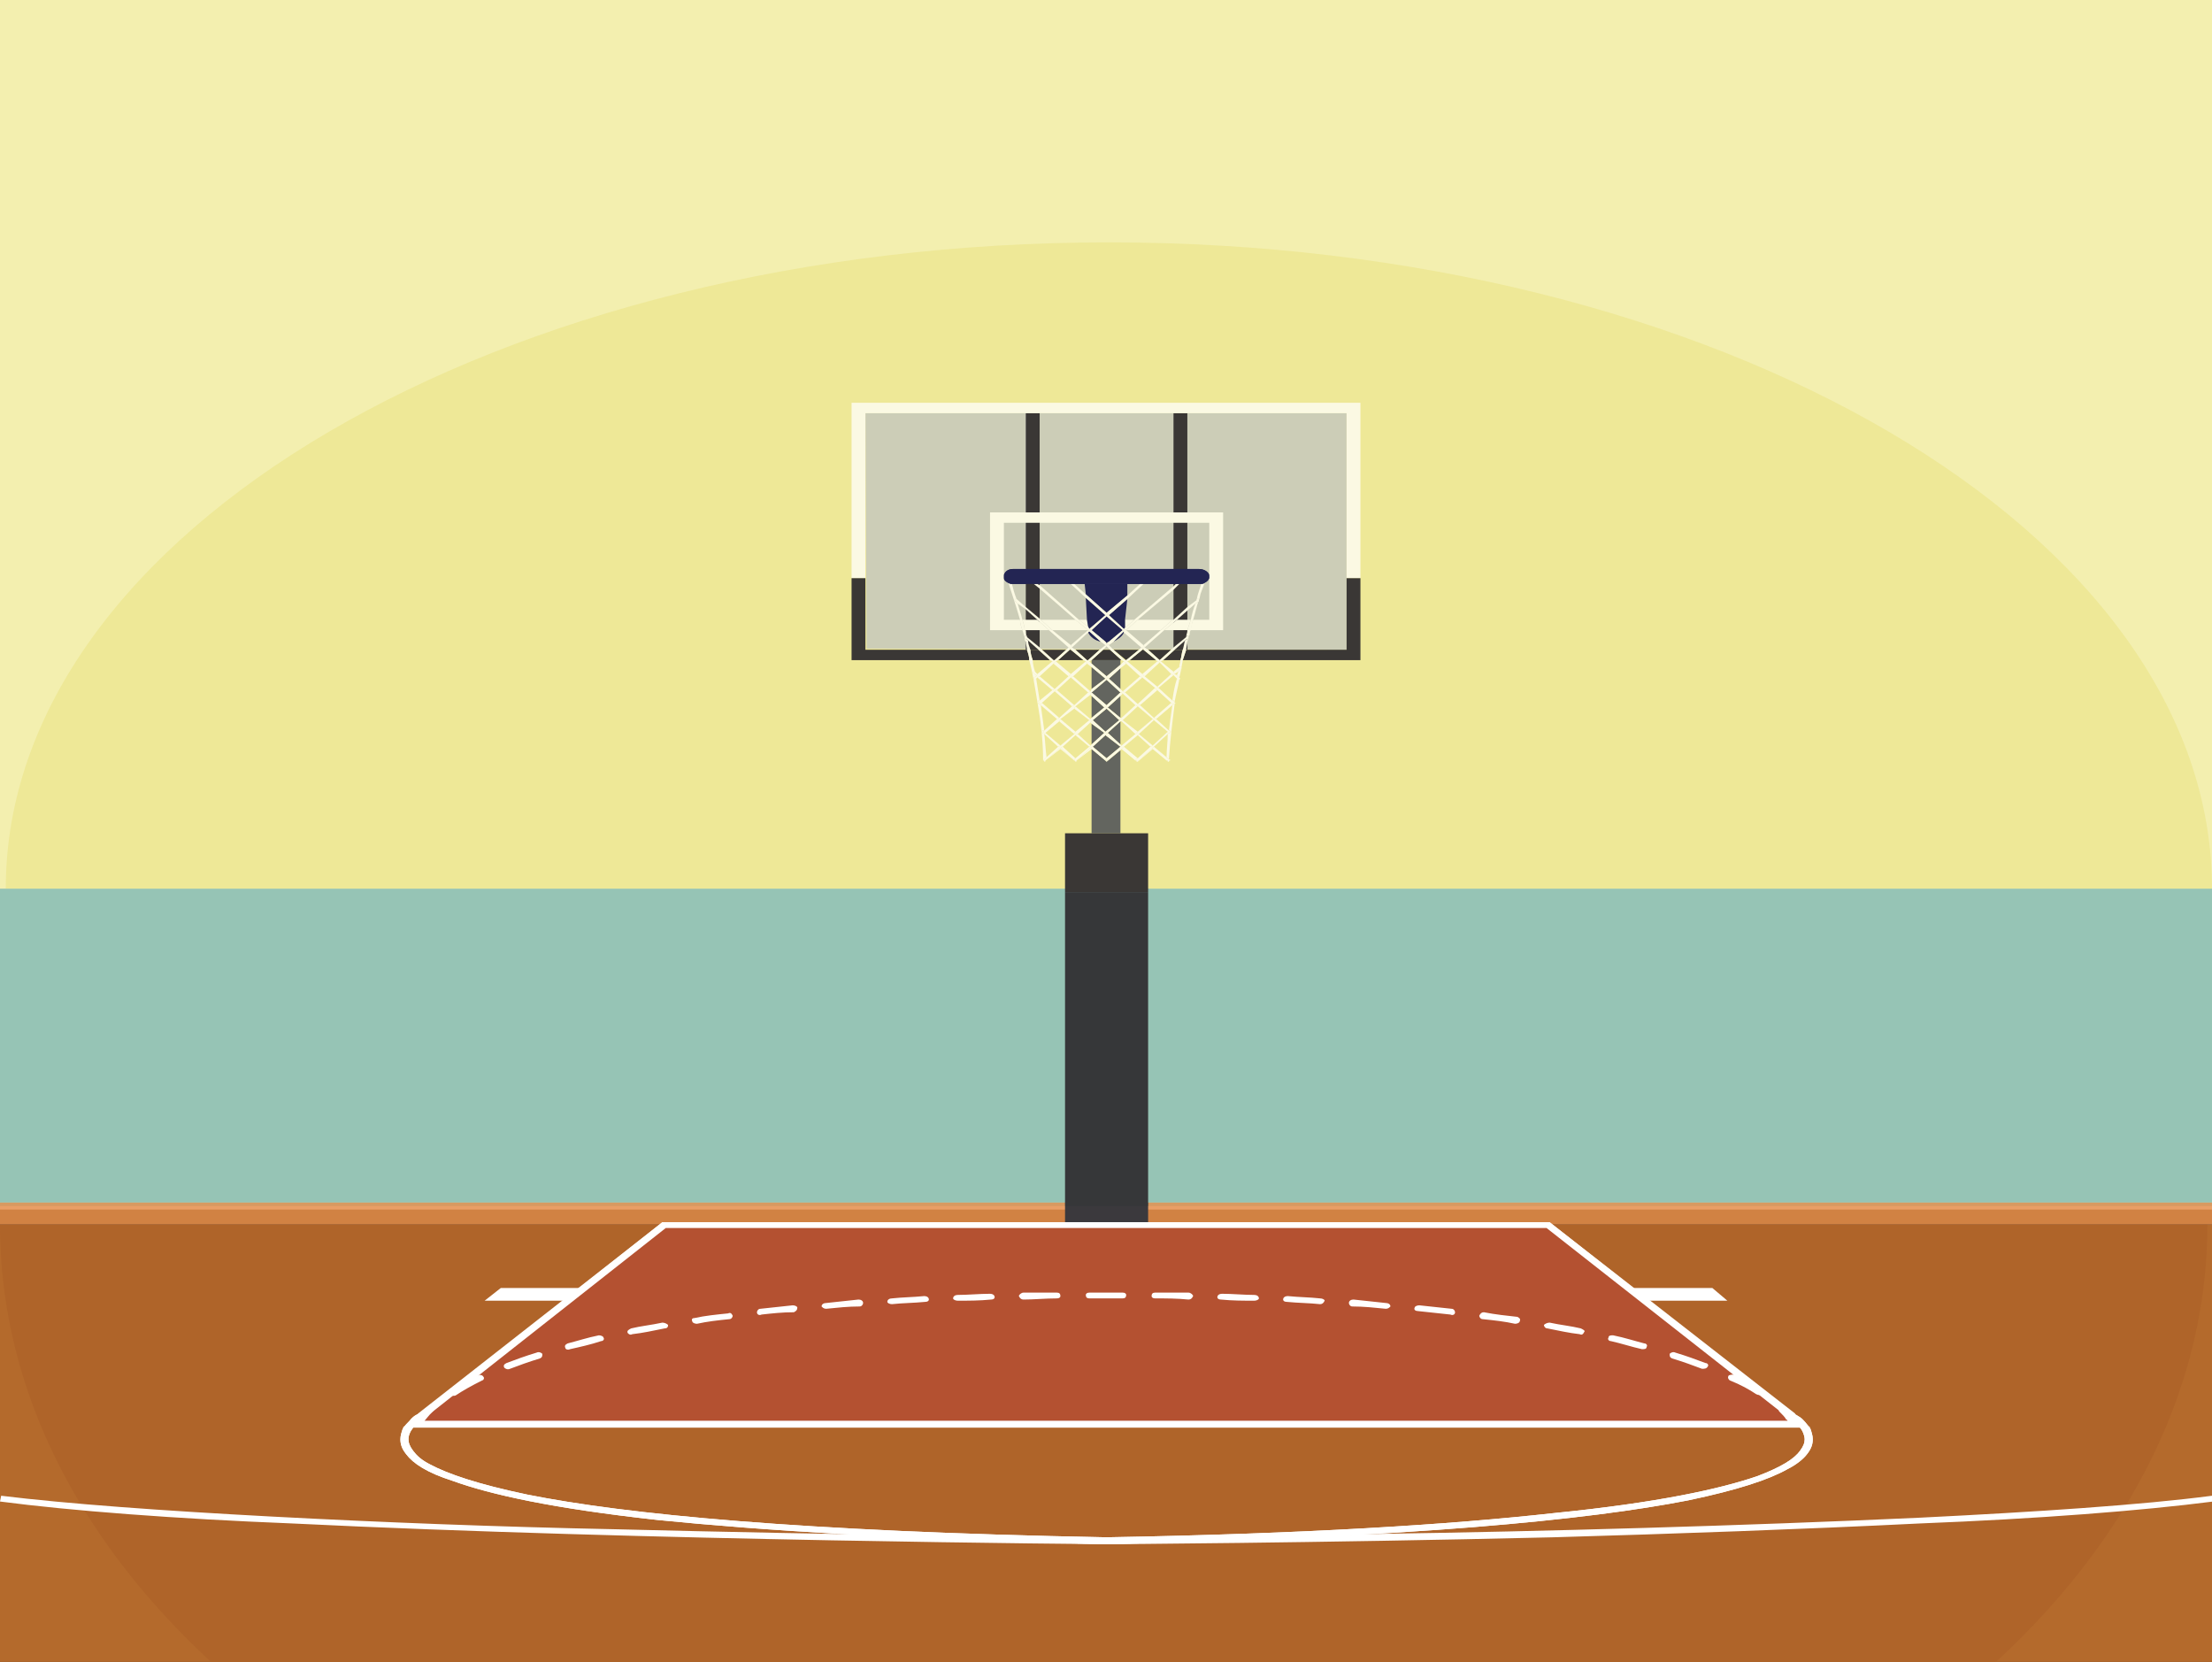 <?xml version="1.0" encoding="utf-8"?>
<!-- Generator: Adobe Illustrator 16.0.0, SVG Export Plug-In . SVG Version: 6.00 Build 0)  -->
<!DOCTYPE svg PUBLIC "-//W3C//DTD SVG 1.1//EN" "http://www.w3.org/Graphics/SVG/1.1/DTD/svg11.dtd">
<svg version="1.1" id="Layer_1" xmlns="http://www.w3.org/2000/svg" xmlns:xlink="http://www.w3.org/1999/xlink" x="0px" y="0px"
	 width="479.25px" height="360px" viewBox="0 0 479.25 360" enable-background="new 0 0 479.25 360" xml:space="preserve">
<rect x="0" y="0" width="479.25" height="360" fill="#333333" stroke="none"/>
<g>
	<polygon fill="#B46A2C" points="0,360 479.25,360 479.25,265.25 0,265.25 0,360 	"/>
	<path fill="#FAF4EE" d="M479.25,277.75c0-12.5,0-12.5,0-12.5c0.75,0,0.75,0,0.75,0c0,10.75,0,10.75,0,10.75
		C479.75,276.5,479.5,277.25,479.25,277.75"/>
	<polygon fill="#F3EFAF" points="0,260.5 479.25,260.5 479.25,0 0,0 0,260.5 	"/>
	<polygon fill="#D18243" points="0,265.25 479.25,265.25 479.25,261.25 0,261.25 0,265.25 	"/>
	<polygon fill="#E99F66" points="0,262 479.25,262 479.25,260.5 0,260.5 0,262 	"/>
	<polygon fill="#65686D" points="236.5,265.25 242.75,265.25 242.75,141.75 236.5,141.75 236.5,265.25 	"/>
	<g>
		<defs>
			<rect id="SVGID_1_" width="479.25" height="360"/>
		</defs>
		<clipPath id="SVGID_2_">
			<use xlink:href="#SVGID_1_"  overflow="visible"/>
		</clipPath>
		<path clip-path="url(#SVGID_2_)" fill="#AF6429" d="M478.25,265.25C0,265.25,0,265.25,0,265.25l0,0c0,89,107,161,239,161
			S478.25,354.25,478.25,265.25L478.25,265.25L478.25,265.25z"/>
	</g>
	<polygon fill="#3B393D" points="230.75,265.25 248.75,265.25 248.75,180.5 230.75,180.5 230.75,265.25 	"/>
	<path fill="#FFFFFF" d="M388.25,306.75c0.75-0.5,0.75-0.5,0.75-0.5c-53.25-41.5-53.25-41.5-53.25-41.5c-192.25,0-192.25,0-192.25,0
		c-53,41.5-53,41.5-53,41.5c0.75,0.5,0.75,0.5,0.75,0.5c-0.5-0.5-0.5-0.5-0.5-0.5c-0.25,0-1.25,0.5-2,1.5c-0.5,0.5-1,1-1.5,1.75
		c-0.25,0.75-0.5,1.5-0.5,2.25c0,1,0.25,2,1.25,3.25c1.5,2,4.5,4,10,5.75c8.25,3,21.75,6,44.5,8.5c22.5,2.25,53.75,4.25,97.25,5.25
		l0,0l0,0c66.25-1.5,104.25-5.25,126-9.5c10.75-2.25,17.5-4.5,21.5-6.75c2-1,3.5-2.25,4.25-3.25c1-1.25,1.25-2.25,1.25-3.25
		c0-0.75-0.25-1.5-0.5-2.25c-0.75-1-1.5-2-2.25-2.5s-1.25-0.75-1.25-0.75C388.25,306.75,388.25,306.75,388.25,306.75
		c0.75-0.5,0.75-0.5,0.75-0.5C388.25,306.75,388.25,306.75,388.25,306.75c-0.5,0.5-0.5,0.5-0.5,0.5C388,307,388,307,388,307
		c-0.25,0.25-0.25,0.25-0.25,0.25l0,0C388,307,388,307,388,307c-0.25,0.25-0.25,0.25-0.25,0.25s0.75,0.5,1.75,1.25
		c0.25,0.5,0.75,1,1,1.5s0.5,1.25,0.5,1.75c0,0.75-0.25,1.5-1,2.5c-1.25,1.75-4,3.5-9.25,5.5c-8,2.75-21.5,5.75-44,8
		c-22.5,2.5-53.75,4.5-97,5.25c0,0.75,0,0.75,0,0.75c0-0.75,0-0.75,0-0.75c-66.25-1.25-104.25-5-125.5-9.25
		c-10.75-2.25-17.25-4.5-21-6.5c-2-1-3-2-3.75-3s-1-1.75-1-2.5s0.25-1.25,0.5-1.75c0.5-0.75,1-1.5,1.75-2
		c0.25-0.25,0.5-0.5,0.75-0.5c0-0.25,0-0.25,0.25-0.25l0,0l0,0l0,0l0,0l0,0l0,0l0,0l0,0c52.5-41.25,52.5-41.25,52.5-41.25
		c95.5,0,95.5,0,95.5,0c95.25,0,95.25,0,95.25,0c52.75,41.25,52.75,41.25,52.75,41.25l0,0
		C388.25,306.75,388.25,306.75,388.25,306.75"/>
	<path fill="#FFFFFF" d="M90.75,306.25c-0.25,0-1.25,0.5-2,1.5c-0.5,0.5-1,1-1.5,1.75c-0.25,0.75-0.5,1.5-0.5,2.25
		c0,1,0.25,2,1.25,3.25c1.5,2,4.5,4,10,5.75c8.25,3,21.75,6,44.5,8.5c22.5,2.25,53.75,4.25,97.25,5.25l0,0l0,0
		c66.25-1.5,104.25-5.25,126-9.5c10.75-2.25,17.5-4.5,21.5-6.75c2-1,3.5-2.25,4.25-3.25c1-1.25,1.25-2.25,1.25-3.25
		c0-0.75-0.25-1.5-0.5-2.25c-0.75-1-1.5-2-2.25-2.5s-1.25-0.75-1.25-0.75c-1,1-1,1-1,1C388,307,388,307,388,307
		c-0.25,0.25-0.25,0.25-0.25,0.25l0,0C388,307,388,307,388,307c-0.25,0.25-0.25,0.25-0.25,0.25s0.75,0.5,1.75,1.25
		c0.25,0.5,0.75,1,1,1.5s0.5,1.25,0.5,1.75c0,0.75-0.25,1.5-1,2.5c-1.25,1.75-4,3.5-9.25,5.5c-8,2.75-21.5,5.75-44,8
		c-22.5,2.5-53.75,4.5-97,5.25c0,0.75,0,0.75,0,0.75c0-0.75,0-0.75,0-0.75c-66.25-1.25-104.25-5-125.5-9.25
		c-10.75-2.25-17.25-4.5-21-6.5c-2-1-3-2-3.75-3s-1-1.75-1-2.5s0.25-1.25,0.5-1.75c0.5-0.75,1-1.5,1.75-2
		c0.25-0.25,0.5-0.5,0.75-0.5c0-0.25,0-0.25,0.25-0.25l0,0l0,0l0,0l0,0l0,0l0,0l0,0C90.75,306.25,90.75,306.25,90.75,306.25"/>
	<path fill="#FFFFFF" d="M479.25,324c-15.25,2-38,3.5-63.25,4.75c-38,1.75-82.25,3-116.75,3.5c-17.25,0.5-32,0.5-42.75,0.75
		c-5.25,0-9.5,0-12.25,0c-1.5,0-2.75,0-3.5,0s-1,0-1,0c0,0.75,0,0.75,0,0.75c0-0.75,0-0.75,0-0.75s-0.75,0-2,0
		c-10,0-55-0.5-104.75-1.75c-24.75-0.5-50.75-1.5-74.25-2.75s-44.25-2.75-58.5-4.5C0,325.25,0,325.25,0,325.25l0,0
		c15.25,2,38,3.75,63.25,4.75c76.25,3.75,176.5,4.5,176.5,4.5l0,0l0,0c0,0,44.5-0.25,96.75-1.5c26.25-0.75,54.25-1.75,79.5-3
		c25.5-1,48-2.75,63.5-4.75C479.25,324,479.25,324,479.25,324"/>
	<polygon fill="#B45131" points="335.5,265.25 144,265.25 89.25,308.5 390.25,308.5 335.5,265.25 	"/>
	<polygon fill="#FFFFFF" points="335.5,265.25 335.5,264.75 143.5,264.75 87.25,309.25 239.75,309.25 392.25,309.25 335.75,264.75 
		335.5,264.75 335.5,265.25 334.75,265.75 388.25,307.75 239.75,307.75 91.25,307.75 144.25,266 239.75,266 335.5,266 335.5,265.25 
		334.75,265.75 335.5,265.25 	"/>
	<polygon fill="#FFFFFF" points="123.75,281.75 105,281.75 108.5,279 127.25,279 123.75,281.75 	"/>
	<polygon fill="#FFFFFF" points="355.75,281.75 374.25,281.75 371,279 352.25,279 355.75,281.75 	"/>
	<path fill="#FFFFFF" d="M92,308c-0.5-0.25-0.5-0.25-0.5-0.25C92,308,92,308,92,308L92,308c-0.5-0.25-0.5-0.25-0.5-0.25
		C92,308,92,308,92,308s0,0,0-0.25c0.25-0.25,0.75-1,1.75-2C94,305.5,94,305,93.75,305c-0.5-0.25-1-0.25-1.25,0
		c-1.75,1.5-2.25,2.5-2.25,2.5c0,0.25,0.25,0.75,0.5,0.75C91.25,308.5,91.75,308.25,92,308"/>
	<path fill="#FFFFFF" d="M98.75,302.25c1.5-1,3.25-2,5.75-3.25c0.25,0,0.5-0.5,0.25-0.75c-0.25-0.5-1-0.5-1.25-0.25
		c-2.5,1-4.25,2-6,3c-0.25,0.25-0.5,0.75,0,1C97.75,302.25,98.25,302.5,98.75,302.25L98.75,302.25z M110.5,296.5
		c2-0.75,4-1.5,6.5-2.25c0.5-0.25,0.5-0.5,0.5-1c-0.25-0.25-0.75-0.5-1.25-0.25c-2.5,0.75-4.5,1.5-6.5,2.25
		c-0.5,0.25-0.75,0.5-0.5,1C109.5,296.5,110,296.75,110.5,296.5L110.5,296.5z M123.5,292.25c2.25-0.5,4.5-1,6.75-1.75
		c0.5,0,0.75-0.5,0.5-0.75c0-0.25-0.5-0.5-1-0.5c-2.5,0.5-4.75,1.25-6.75,1.75c-0.5,0.25-0.75,0.5-0.5,1
		C122.5,292.25,123,292.5,123.5,292.25L123.5,292.25z M137,289c2.25-0.25,4.5-0.75,7-1.25c0.5,0,0.75-0.25,0.75-0.75
		c-0.25-0.25-0.75-0.5-1.25-0.5c-2.25,0.5-4.75,0.75-6.75,1.25c-0.5,0.25-1,0.5-0.75,1C136.25,289,136.5,289.25,137,289L137,289z
		 M151,286.75c2.25-0.5,4.5-0.75,7-1c0.5,0,0.75-0.5,0.75-0.75c-0.25-0.5-0.5-0.75-1-0.5c-2.5,0.25-5,0.5-7.25,1
		c-0.5,0-0.75,0.25-0.5,0.75C150,286.5,150.5,286.75,151,286.75L151,286.75z M165,284.75c2.25-0.25,4.5-0.5,7-0.5
		c0.5-0.25,0.75-0.5,0.75-1c0-0.25-0.5-0.5-1-0.5c-2.5,0.25-4.75,0.5-7,0.75c-0.5,0-0.75,0.5-0.75,0.75
		C164,284.75,164.5,285,165,284.75L165,284.75z M179,283.5c2.5-0.25,4.75-0.5,7.25-0.5c0.5,0,0.75-0.5,0.75-0.75
		c0-0.5-0.5-0.75-1-0.75c-2.5,0.25-4.75,0.5-7,0.75c-0.5,0-1,0.25-1,0.75C178.25,283.25,178.5,283.5,179,283.5L179,283.5z
		 M193.25,282.5c2.25-0.25,4.75-0.25,7.25-0.5c0.5,0,0.75-0.25,0.75-0.5c0-0.5-0.5-0.75-1-0.75c-2.5,0.25-4.75,0.25-7,0.5
		c-0.5,0-1,0.25-1,0.75C192.25,282.25,192.75,282.5,193.25,282.5L193.25,282.5z M207.5,281.75c2.25,0,4.75,0,7.25-0.25
		c0.5,0,0.75-0.25,0.75-0.5c0-0.5-0.5-0.75-1-0.75c-2.25,0-4.75,0.25-7,0.25c-0.5,0-1,0.25-1,0.75
		C206.5,281.5,207,281.75,207.5,281.75L207.5,281.75z M221.75,281.5c2.25,0,4.75-0.25,7.25-0.25c0.5,0,0.75-0.25,0.75-0.5
		c0-0.5-0.25-0.75-0.75-0.75c-2.5,0-5,0-7.25,0c-0.5,0-1,0.5-1,0.75C221,281.25,221.25,281.5,221.75,281.5L221.75,281.5z
		 M236,281.25c1.25,0,2.5,0,3.75,0s2.25,0,3.5,0c0.5,0,0.75-0.25,0.75-0.75c0-0.25-0.25-0.5-0.75-0.5c-1.25,0-2.25,0-3.5,0
		s-2.5,0-3.75,0c-0.5,0-0.75,0.25-0.75,0.5C235.25,281,235.5,281.25,236,281.25L236,281.25z M250.25,281.25c2.5,0,4.75,0,7.25,0.25
		c0.5,0,0.75-0.25,1-0.75c0-0.25-0.5-0.75-1-0.75c-2.25,0-4.75,0-7.25,0c-0.5,0-0.75,0.25-0.75,0.75
		C249.5,281,249.75,281.25,250.25,281.25L250.25,281.25z M264.5,281.5c2.5,0.25,5,0.25,7.25,0.25c0.5,0,1-0.25,1-0.5
		c0-0.5-0.5-0.75-1-0.75c-2.25,0-4.75-0.25-7-0.25c-0.5,0-1,0.25-1,0.75C263.75,281.25,264,281.5,264.5,281.5L264.5,281.5z
		 M278.75,282c2.5,0.25,5,0.25,7.25,0.5c0.5,0,0.75-0.25,1-0.75c0-0.25-0.5-0.5-1-0.5c-2.25-0.25-4.5-0.25-7-0.5
		c-0.5,0-1,0.25-1,0.75C278,281.75,278.25,282,278.75,282L278.75,282z M293,283c2.5,0,4.75,0.25,7.25,0.5c0.5,0,0.75-0.25,1-0.5
		c0-0.5-0.5-0.75-1-0.75c-2.25-0.25-4.5-0.5-7-0.75c-0.5,0-1,0.25-1,0.75C292.25,282.5,292.5,283,293,283L293,283z M307.25,284
		c2.5,0.25,4.75,0.5,7,0.75c0.5,0.25,1,0,1-0.5c0-0.25-0.25-0.75-0.75-0.75c-2.25-0.25-4.5-0.5-7-0.75c-0.5,0-1,0.25-1,0.5
		C306.25,283.75,306.75,284,307.25,284L307.25,284z M321.25,285.75c2.5,0.25,4.75,0.5,7,1c0.5,0,1-0.25,1-0.5c0.25-0.5,0-0.75-0.5-1
		c-2.25-0.25-4.75-0.5-7.25-1c-0.5,0-0.75,0.25-1,0.75C320.5,285.25,320.75,285.75,321.25,285.75L321.25,285.75z M335.25,287.75
		c2.5,0.5,4.75,1,7,1.25c0.5,0.25,0.75,0,1-0.5c0.25-0.25-0.25-0.5-0.75-0.75c-2-0.5-4.5-0.75-6.75-1.25c-0.5,0-1,0.25-1.25,0.5
		C334.5,287.25,334.75,287.75,335.25,287.75L335.25,287.75z M349,290.5c2.25,0.5,4.5,1.25,6.75,1.75c0.5,0,1,0,1-0.5
		c0.25-0.25,0-0.75-0.5-0.75c-2-0.5-4.25-1.25-6.75-1.75c-0.5,0-1,0-1,0.5C348.25,290,348.5,290.5,349,290.5L349,290.5z
		 M362.25,294.25c2.5,0.75,4.5,1.5,6.5,2.25c0.5,0,1,0,1.25-0.5c0.25-0.25,0-0.75-0.5-0.75c-2-0.75-4-1.5-6.5-2.25
		c-0.5-0.25-1,0-1.25,0.25C361.75,293.75,361.75,294,362.25,294.25L362.25,294.25z M374.75,299c2.5,1,4.25,2,5.75,3
		c0.5,0.25,1,0.25,1.25,0c0.5-0.25,0.25-0.75,0-1c-1.75-1-3.5-2-6-3.25c-0.25,0-1,0-1.25,0.25C374.25,298.5,374.5,298.75,374.75,299
		"/>
	<path fill="#FFFFFF" d="M385.5,305.75c0.75,0.75,1.25,1.25,1.5,1.75c0.25,0,0.25,0.25,0.25,0.25l0.25,0.25l0,0l0,0
		c0.25-0.25,0.25-0.25,0.25-0.25C387.5,308,387.5,308,387.5,308l0,0c0.25-0.25,0.25-0.25,0.25-0.25C387.5,308,387.5,308,387.5,308
		c0,0.25,0.5,0.5,1,0.25c0.5,0,0.75-0.5,0.5-0.75c0,0-0.5-1-2-2.5c-0.25-0.25-0.75-0.25-1.25,0C385.5,305,385.25,305.5,385.5,305.75
		"/>
	<polygon fill="#FFFFFF" points="263.5,135.5 263.5,134.25 217.5,134.25 217.5,113.25 262,113.25 262,135.5 263.5,135.5 
		263.5,134.25 263.5,135.5 265,135.5 265,111 214.5,111 214.5,136.5 265,136.5 265,135.5 263.5,135.5 	"/>
	<path fill="#26285E" d="M235,125c0.75,11,0.75,11,0.75,11c0,1.75,1.75,3.25,4,3.25s4-1.5,4-3.25c0.75-11,0.75-11,0.75-11
		C235,125,235,125,235,125"/>
	<polygon fill="#FFFFFF" points="293.25,141.75 293.25,140.75 187.5,140.75 187.5,89.5 291.75,89.5 291.75,141.75 293.25,141.75 
		293.25,140.75 293.25,141.75 294.75,141.75 294.75,87.25 184.5,87.25 184.5,143 294.75,143 294.75,141.75 293.25,141.75 	"/>
	<polygon fill="#3B393D" points="291.75,125.25 291.75,140.75 187.5,140.75 187.5,125.25 184.5,125.25 184.5,143 294.75,143 
		294.75,125.25 291.75,125.25 291.75,125.25 	"/>
	<path fill="#FFFFFF" d="M218,124.75c0,0,0,0.25,0.25,1c1.5,4.25,7.25,22.25,7.75,39l0.25,0.25c0.25,0,0.5-0.25,0.5-0.25
		c-0.75-19-8.25-40.25-8.25-40.25h-0.25C218,124.5,218,124.5,218,124.75"/>
	<path fill="#FFFFFF" d="M261,124.5c0,0-7.75,21.25-8.25,40.25L253,165c0.25,0,0.25-0.25,0.25-0.25c0.5-9.5,2.5-19.5,4.5-27.25
		c0.75-3.75,1.75-7,2.5-9.25c0.5-1,0.75-2,1-2.5c0-0.75,0.25-1,0.25-1c0-0.25,0-0.25-0.25-0.25S261,124.5,261,124.5L261,124.5"/>
	<path fill="#FFFFFF" d="M253.5,164.5c-3.75-3-3.75-3-3.75-3c-3.25,2.75-3.25,2.75-3.25,2.75c-3.25-2.75-3.25-2.75-3.25-2.75
		c-3.5,2.75-3.5,2.75-3.5,2.75c-3.25-2.75-3.25-2.75-3.25-2.75c-3.5,2.75-3.5,2.75-3.5,2.75c-3.25-2.75-3.25-2.75-3.25-2.75
		c-3.5,3-3.5,3-3.5,3c-0.25,0-0.25,0.25,0,0.25c0,0.25,0.25,0.25,0.25,0c3.25-2.5,3.25-2.5,3.25-2.5C233,165,233,165,233,165
		c3.5-2.75,3.5-2.75,3.5-2.75c3.25,2.75,3.25,2.75,3.25,2.75c3.5-2.75,3.5-2.75,3.5-2.75c3.25,2.75,3.25,2.75,3.25,2.75
		c3.25-2.75,3.25-2.75,3.25-2.75c3.25,2.5,3.25,2.5,3.25,2.5c0,0.25,0.25,0.25,0.5,0V164.5"/>
	<path fill="#FFFFFF" d="M233.25,164.5c-7-6.25-7-6.25-7-6.25s-0.25,0-0.5,0c0,0.25,0,0.25,0,0.5c7,6,7,6,7,6
		c0.25,0.25,0.5,0.25,0.5,0C233.5,164.75,233.5,164.5,233.25,164.5"/>
	<path fill="#FFFFFF" d="M240,164.5C225.25,152,225.25,152,225.25,152c0-0.25-0.25-0.25-0.25,0c-0.25,0-0.25,0.25,0,0.25
		c14.5,12.5,14.5,12.5,14.5,12.5c0,0.25,0.25,0.25,0.5,0V164.5"/>
	<path fill="#FFFFFF" d="M246.75,164.5c-22.5-19-22.5-19-22.5-19c-0.25,0-0.25,0-0.5,0v0.25c22.5,19,22.5,19,22.5,19
		c0,0.25,0.25,0.25,0.25,0C246.75,164.75,246.75,164.5,246.75,164.5"/>
	<path fill="#FFFFFF" d="M253.25,164.5c-30.75-26.75-30.75-26.75-30.75-26.75c-0.25,0-0.5,0-0.5,0c-0.25,0.25-0.25,0.25,0,0.5
		c30.75,26.5,30.75,26.5,30.75,26.5c0.25,0.25,0.5,0.25,0.5,0C253.5,164.75,253.5,164.5,253.25,164.5"/>
	<path fill="#FFFFFF" d="M246.5,164.75c7-6,7-6,7-6c0.25-0.25,0.25-0.25,0-0.5h-0.25C246,164.5,246,164.5,246,164.5
		s0,0.25,0.25,0.25C246.25,165,246.5,165,246.5,164.75"/>
	<path fill="#FFFFFF" d="M240,164.75c14.5-12.5,14.5-12.5,14.5-12.5c0.25,0,0.25-0.25,0-0.25c0-0.25-0.25-0.25-0.5,0
		c-14.5,12.5-14.5,12.5-14.5,12.5c-0.25,0,0,0.25,0,0.25C239.75,165,239.75,165,240,164.75"/>
	<path fill="#FFFFFF" d="M233.25,164.75c22.75-20,22.75-20,22.75-20s0-0.25-0.25-0.25h-0.25c-22.75,20-22.75,20-22.75,20v0.25
		C233,165,233,165,233.25,164.75"/>
	<path fill="#FFFFFF" d="M226.5,164.75c31-26.5,31-26.5,31-26.5c0-0.25,0-0.25,0-0.5c-0.25,0-0.5,0-0.5,0
		c-30.75,26.75-30.75,26.75-30.75,26.75c-0.25,0-0.25,0.25,0,0.25C226.25,165,226.5,165,226.5,164.75"/>
	<path fill="#FFFFFF" d="M226.5,158.75c33.25-28.5,33.25-28.5,33.25-28.5c0-0.25,0-0.25,0-0.5c-0.25,0-0.5,0-0.5,0
		c-33,28.5-33,28.5-33,28.5c-0.25,0.25-0.25,0.25,0,0.5H226.5"/>
	<path fill="#FFFFFF" d="M225.5,152.5c33-28.5,33-28.5,33-28.5c0.25-0.25,0.25-0.25,0-0.5c0,0-0.25,0-0.5,0.25
		c-33,28.5-33,28.5-33,28.5s0,0,0,0.25C225.25,152.5,225.25,152.5,225.5,152.5"/>
	<path fill="#FFFFFF" d="M224.5,147c25.5-22.5,25.5-22.5,25.5-22.5c0.25-0.25,0.25-0.25,0-0.5c0,0-0.25,0-0.25,0.25
		C224,146.75,224,146.75,224,146.75c0,0.25,0,0.25,0,0.5C224.25,147.25,224.25,147.25,224.5,147"/>
	<path fill="#FFFFFF" d="M253.5,158.25c-33.25-28.5-33.25-28.5-33.25-28.5H220c-0.25,0.25-0.25,0.25,0,0.5c33,28.5,33,28.5,33,28.5
		s0.25,0,0.5,0C253.5,158.5,253.5,158.5,253.5,158.25"/>
	<path fill="#FFFFFF" d="M254.5,152.25c-33-28.5-33-28.5-33-28.5c-0.25-0.25-0.25-0.25-0.5-0.25c0,0.25,0,0.25,0,0.5
		c33,28.5,33,28.5,33,28.5c0.25,0,0.5,0,0.5,0C254.75,152.25,254.75,152.25,254.5,152.25"/>
	<path fill="#FFFFFF" d="M255.5,146.75c-25.5-22.5-25.5-22.5-25.5-22.5c-0.25-0.25-0.25-0.25-0.5-0.25c0,0.25,0,0.25,0,0.5
		C255,147,255,147,255,147c0.25,0.25,0.5,0.25,0.5,0.25C255.75,147,255.75,147,255.5,146.75"/>
	<path fill="#EEE897" d="M240.25,52.5c-132,0-239,62.75-239,140c478,0,478,0,478,0C479.25,115.25,372.25,52.5,240.25,52.5
		L240.25,52.5z"/>
	<polygon fill="#CCCDB7" points="187.75,140.5 187.5,89.5 291.75,89.5 291.75,140.75 187.75,140.5 	"/>
	<polygon fill="#3A3735" points="254.25,89.5 257.25,89.5 257.25,140.75 254.25,140.75 254.25,89.5 	"/>
	<path fill="#26285E" d="M262,125c0,0.75-1,1.5-2.25,1.5c-40.25,0-40.25,0-40.25,0c-1.25,0-2-0.75-2-1.5c0-1,0.75-1.75,2-1.75
		c40.25,0,40.25,0,40.25,0C261,123.25,262,124,262,125"/>
	<path fill="#C8CAC6" d="M222.5,140.75c-0.25,0-0.25,0-0.25,0c0-1.75,0-1.75,0-1.75C222.25,139.5,222.5,140.25,222.5,140.75
		 M225.25,123.25c-3,0-3,0-3,0c0-10,0-10,0-10c3,0,3,0,3,0C225.25,123.25,225.25,123.25,225.25,123.25 M225.25,111c-3,0-3,0-3,0
		c0-21.5,0-21.5,0-21.5c3,0,3,0,3,0C225.25,111,225.25,111,225.25,111 M225.25,87.25c-3,0-3,0-3,0l0,0
		C223.25,87.25,224.25,87.25,225.25,87.25L225.25,87.25"/>
	<path fill="#63655F" d="M242.75,180.5c-6.25,0-6.25,0-6.25,0c0-18.25,0-18.25,0-18.25c3,2.5,3,2.5,3,2.5l0,0l0,0l0,0l0,0l0,0l0,0
		l0.25,0.25l0,0c3-2.5,3-2.5,3-2.5C242.75,180.5,242.75,180.5,242.75,180.5"/>
	<polygon fill="#96C4B5" points="0,260.5 479.25,260.5 479.25,192.5 0,192.5 0,260.5 	"/>
	<polygon fill="#3A3735" points="248.75,193.25 230.75,193.25 230.75,180.5 248.75,180.5 248.75,193.25 	"/>
	<polygon fill="#3A3735" points="222.25,89.5 225.25,89.5 225.25,140.75 222.25,140.75 222.25,89.5 	"/>
	<path fill="#FBF9E3" d="M265,136.5c-7,0-7,0-7,0c0-0.75,0.25-1.5,0.5-2.25c3.5,0,3.5,0,3.5,0c0-9,0-9,0-9V125c0-0.25,0-0.25,0-0.5
		c0-11.25,0-11.25,0-11.25c-4.75,0-4.75,0-4.75,0c-3,0-3,0-3,0c-29,0-29,0-29,0c-3,0-3,0-3,0c-4.75,0-4.75,0-4.75,0
		c0,11.25,0,11.25,0,11.25c0,0.25,0,0.25,0,0.5v0.25c0,9,0,9,0,9c3.5,0,3.5,0,3.5,0c0,0.75,0.25,1.5,0.5,2.25c-7,0-7,0-7,0
		c0-25.5,0-25.5,0-25.5c7.75,0,7.75,0,7.75,0c3,0,3,0,3,0c29,0,29,0,29,0c3,0,3,0,3,0c7.75,0,7.75,0,7.75,0c0,24.5,0,24.5,0,24.5
		C265,136.5,265,136.5,265,136.5 M263.5,135.5L263.5,135.5c0-1.25,0-1.25,0-1.25C263.5,135.5,263.5,135.5,263.5,135.5"/>
	<polygon fill="#FBF9E3" points="184.5,143 184.5,143 184.5,87.25 294.75,87.25 294.75,125.25 291.75,125.25 291.75,125.25 
		291.75,140.75 257,140.75 257,140.75 257.25,140.75 291.75,140.75 291.75,89.5 257.25,89.5 254.25,89.5 225.25,89.5 222.25,89.5 
		187.5,89.5 187.5,125.25 184.5,125.25 184.5,143 	"/>
	<path fill="#EEE897" d="M226.75,164c-0.25-1.5-0.25-3.25-0.5-5c3,2.75,3,2.75,3,2.75C226.75,164,226.75,164,226.75,164 M252.75,164
		c-2.75-2.25-2.75-2.25-2.75-2.25c3-2.75,3-2.75,3-2.75C253,160.75,252.75,162.25,252.75,164 M226.25,158.25
		c-0.25-1.75-0.5-3.75-0.75-5.5c3.5,3,3.5,3,3.5,3C226.25,158.25,226.25,158.25,226.25,158.25 M253.25,158.25
		c-2.75-2.5-2.75-2.5-2.75-2.5c3.5-3,3.5-3,3.5-3C253.75,154.5,253.5,156.25,253.25,158.25 M225.25,151.75
		c-0.25-1.5-0.5-3.25-0.75-4.75c0.25-0.25,0.25-0.25,0.25-0.25c3.25,2.75,3.25,2.75,3.25,2.75
		C225.25,151.75,225.25,151.75,225.25,151.75 M254,151.75c-3-2.75-3-2.75-3-2.75c3.25-2.75,3.25-2.75,3.25-2.75
		C255,147,255,147,255,147C254.5,148.5,254.25,150,254,151.75 M224.5,146.5c0,0,0,0,0-0.25C224.5,146.5,224.5,146.5,224.5,146.5
		L224.5,146.5 M255,146.25c-0.5-0.25-0.5-0.25-0.5-0.25c0.75-0.5,0.75-0.5,0.75-0.5C255.25,145.75,255,146,255,146.25 M224.75,146
		c-0.5-0.5-0.5-0.5-0.5-0.5c-0.25-0.75-0.5-1.75-0.5-2.5c3.75,0,3.75,0,3.75,0c0.5,0.25,0.5,0.25,0.5,0.25
		C224.75,146,224.75,146,224.75,146 M254.25,145.5c-2.75-2.25-2.75-2.25-2.75-2.25C252,143,252,143,252,143c3.75,0,3.75,0,3.75,0
		c0,0.5-0.25,1-0.25,1.5C254.25,145.5,254.25,145.5,254.25,145.5 M228.25,143L228.25,143c0.25,0,0.25,0,0.25,0
		C228.25,143,228.25,143,228.25,143"/>
	<path fill="#FBF9E3" d="M257.25,136.5c-5,0-5,0-5,0c2.75-2.25,2.75-2.25,2.75-2.25c3,0,3,0,3,0
		C257.75,135,257.5,135.75,257.25,136.5"/>
	<path fill="#FBF9E3" d="M227.25,136.5c-5.25,0-5.25,0-5.25,0c0-0.75-0.25-1.5-0.5-2.25c0.75,0,0.75,0,0.75,0c2.5,0,2.5,0,2.5,0
		C227.25,136.5,227.25,136.5,227.25,136.5"/>
	<polygon fill="#FBF9E3" points="251.5,136.5 244,136.5 246.5,134.25 254,134.25 251.5,136.5 	"/>
	<polygon fill="#FBF9E3" points="235.75,136.5 228,136.5 225.5,134.25 233,134.25 235.75,136.5 	"/>
	<path fill="#3A3735" d="M294.75,143c-38.5,0-38.5,0-38.5,0c0.25-0.75,0.5-1.5,0.75-2.25c34.75,0,34.75,0,34.75,0
		c0-15.5,0-15.5,0-15.5l0,0c3,0,3,0,3,0C294.75,143,294.75,143,294.75,143 M255.75,143c-3.75,0-3.75,0-3.75,0
		c2.5-2.25,2.5-2.25,2.5-2.25c1.75,0,1.75,0,1.75,0C256,141.5,256,142.25,255.75,143 M228.5,143c-0.25,0-0.25,0-0.25,0
		c-2.5-2.25-2.5-2.25-2.5-2.25c5.25,0,5.25,0,5.25,0C228.5,143,228.5,143,228.5,143 M227.5,143c-3.75,0-3.75,0-3.75,0
		c-0.25-0.75-0.5-1.5-0.5-2.25c1.75,0,1.75,0,1.75,0C227.5,143,227.5,143,227.5,143 M223,143c-38.5,0-38.5,0-38.5,0
		c0-17.75,0-17.75,0-17.75c3,0,3,0,3,0c0,15.5,0,15.5,0,15.5c35,0,35,0,35,0C222.75,141.5,223,142.25,223,143 M251.25,143
		c-2.5-2.25-2.5-2.25-2.5-2.25c5,0,5,0,5,0C251.25,143,251.25,143,251.25,143"/>
	<path fill="#FBF9E3" d="M226.25,165L226.25,165L226.25,165c0.25,0,0.25,0,0.25-0.25C226.5,165,226.5,165,226.25,165L226.25,165
		 M226.25,165L226.25,165L226.25,165 M226.25,165L226.25,165L226.25,165 M226.25,165L226.25,165L226.25,165 M226.5,164.75
		L226.5,164.75L226.5,164.75 M226.5,164.75L226.5,164.75L226.5,164.75 M226.5,164.75L226.5,164.75L226.5,164.75 M226.5,164.75
		L226.5,164.75L226.5,164.75L226.5,164.75 M226,164.75L226,164.75L226,164.75 M226,164.75L226,164.75L226,164.75 M226,164.75
		L226,164.75L226,164.75 M226,164.75L226,164.75L226,164.75 M226,164.75L226,164.75L226,164.75 M226,164.75
		c0-4.25-0.5-8.5-1.25-12.75c0,0.25,0,0.25,0.25,0.25l0,0v0.25h0.25c0.25,0.25,0.25,0.25,0.25,0.25c0.25,1.75,0.5,3.75,0.75,5.5l0,0
		H226c0,0,0,0-0.25,0c0,0.25,0,0.25,0,0.5c0.5,0.25,0.5,0.25,0.5,0.25c0.25,1.75,0.25,3.5,0.5,5c-0.5,0.5-0.5,0.5-0.5,0.5
		C226,164.5,226,164.5,226,164.75 M224.75,152c-0.5-3-1-6.25-1.75-9c0-0.75-0.25-1.5-0.5-2.25l0,0c0-0.5-0.25-1.25-0.25-1.75
		c-0.25-0.25-0.25-0.5-0.25-1c0,0,0,0,0,0.25c0.75,0.5,0.75,0.5,0.75,0.5c0,0.75,0.25,1.25,0.5,2l0,0c0,0.75,0.25,1.5,0.5,2.25
		c0,0.75,0.25,1.75,0.5,2.5l0,0H224h-0.25v0.25c0.75,0.5,0.75,0.5,0.75,0.5c0,0.25,0,0.25,0,0.25c-0.5,0.25-0.5,0.25-0.5,0.25
		c0,0.25,0,0.25,0,0.5h0.25c0,0,0.25,0,0.25-0.25l0,0c0.25,1.5,0.5,3.25,0.75,4.75c0,0.25,0,0.25,0,0.25c0-0.25,0-0.25-0.25-0.25
		c0,0,0,0,0,0.25C224.75,152,224.75,152,224.75,152 M222,138c-0.25-0.5-0.25-1-0.5-1.5c-0.25-0.75-0.5-1.5-0.5-2.25
		c-1-3.5-2-6.25-2.5-8c0.25,0.25,0.5,0.25,0.75,0.25c0.25,1,0.5,2,1,3.25l0,0c-0.25,0-0.25,0-0.25,0c-0.25,0.25-0.25,0.25,0,0.5
		c0.5,0.5,0.5,0.5,0.5,0.5c0.25,1,0.75,2.25,1,3.5c0.25,0.75,0.5,1.5,0.5,2.25c0.25,0,0.25,0.25,0.25,0.25c0,0.25,0,0.75,0.25,1.25
		c0-0.25,0-0.25,0-0.25c-0.25,0-0.25,0-0.25,0c-0.25,0-0.25,0-0.25,0C222,138,222,138,222,138"/>
	<path fill="#FBF9E3" d="M253,165L253,165c0,0,0,0,0-0.25C253,165,253,165,253,165s0,0,0.25,0l0,0C253,165,253,165,253,165
		 M253,164.75L253,164.75L253,164.75 M253,164.75L253,164.75L253,164.75 M252.75,164.75L252.75,164.75L252.75,164.75 M252.75,164.75
		L252.75,164.75L252.75,164.75 M252.75,164.75L252.75,164.75L252.75,164.75 M252.75,164.75L252.75,164.75L252.75,164.75
		L252.75,164.75 M253.25,164.5c-0.5-0.5-0.5-0.5-0.5-0.5c0-1.75,0.25-3.25,0.25-5c0.5-0.25,0.5-0.25,0.5-0.25
		c0.25-0.25,0.25-0.25,0-0.5c0,0,0,0-0.25,0l0,0l0,0c0.25-2,0.5-3.75,0.75-5.5c0.25-0.25,0.25-0.25,0.25-0.25l0,0
		c0.25,0,0.25,0,0.25,0l0,0C254,156.5,253.5,160.5,253.25,164.5 M254.5,152.25L254.5,152.25c0,0,0,0,0-0.25
		C254.5,152.25,254.5,152.25,254.5,152.25 M254.5,152L254.5,152c0-0.25,0-0.25-0.25-0.25l0,0c-0.25,0-0.25,0-0.25,0
		c0.25-1.75,0.5-3.25,1-4.75l0,0c0.25,0.25,0.25,0.25,0.25,0.25c0.25,0,0.25,0,0.25,0C255.25,148.75,254.75,150.5,254.5,152
		 M255.5,146.75c-0.5-0.5-0.5-0.5-0.5-0.5c0-0.25,0.25-0.5,0.25-0.75c0.75-0.75,0.75-0.75,0.75-0.75l0,0
		C255.75,145.5,255.75,146,255.5,146.75 M256,144.75c0-0.25,0-0.25,0-0.25c-0.25,0-0.25,0-0.25,0c-0.25,0-0.25,0-0.25,0l0,0
		c0-0.5,0.25-1,0.25-1.5c0.25-0.75,0.25-1.5,0.5-2.25l0,0c0.25-0.75,0.25-1.25,0.5-2c0.75-0.5,0.75-0.5,0.75-0.5V138
		c0,0.5-0.25,0.75-0.25,1c0,0.5-0.25,1.25-0.25,1.75l0,0c-0.25,0.75-0.5,1.5-0.75,2.25C256.25,143.5,256,144,256,144.75 M257.5,138
		c0,0,0,0,0-0.25c-0.25,0-0.25,0-0.25,0H257c0,0.25,0,0.25,0,0.25c0-0.5,0.25-1,0.25-1.25v-0.25c0.25-0.75,0.5-1.5,0.75-2.25
		c0.25-1.25,0.5-2.25,1-3.5c0.75-0.5,0.75-0.5,0.75-0.5V130c-0.5,1.25-0.75,2.75-1.25,4.25c-0.25,0.75-0.25,1.5-0.5,2.25
		c-0.25,0.25-0.25,0.75-0.25,1C257.5,137.75,257.5,138,257.5,138 M259.75,130c0,0,0,0,0-0.25c-0.25,0-0.25,0-0.25,0
		c-0.25,0-0.25,0-0.25,0c0,0.25,0,0.25,0,0.25c0.25-1.5,0.75-2.5,1-3.5c0.25,0,0.5,0,0.75-0.25c-0.25,0.75-0.5,1.25-0.75,2
		C260,128.75,260,129.5,259.75,130"/>
	<path fill="#FBF9E3" d="M246.5,165c-0.25,0-0.25,0-0.25,0C246.5,165,246.5,165,246.5,165L246.5,165v-0.25c0.25,0,0.25,0,0.25,0
		c3-2.75,3-2.75,3-2.75c0,0.25,0,0.25,0,0.25C246.5,165,246.5,165,246.5,165 M239.75,165L239.75,165L239.75,165L239.75,165
		L239.75,165c0,0,0,0,0-0.25l0,0l0,0l0,0l0,0H240l0,0l0,0l0,0c3-2.5,3-2.5,3-2.5l0,0c-0.25,0.25-0.25,0.25-0.25,0.25
		C239.75,165,239.75,165,239.75,165 M233,165L233,165L233,165L233,165L233,165c0.25,0,0.25-0.25,0.25-0.25l0,0
		C233,165,233,165,233,165 M253.25,165L253.25,165L253.25,165c0-0.25,0-0.25,0-0.25c0.25,0,0.25-0.25,0-0.25
		c-3.25-2.75-3.25-2.75-3.25-2.75l0,0c2.75,2.25,2.75,2.25,2.75,2.25c0.5,0.5,0.5,0.5,0.5,0.5c0.25,0,0.25,0,0.25,0v0.25
		C253.25,164.75,253.25,165,253.25,165 M226.25,165L226.25,165L226.25,165L226.25,165L226.25,165L226.25,165L226.25,165L226.25,165
		c0-0.25,0-0.25,0-0.25H226h0.25V165c0.25,0,0.25-0.25,0.25-0.25c3.25-2.75,3.25-2.75,3.25-2.75c3,2.75,3,2.75,3,2.75l0,0
		c-3-2.5-3-2.5-3-2.5c-3.25,2.5-3.25,2.5-3.25,2.5l0,0l0,0l0,0l0,0l0,0l0,0l0,0l0,0l0,0C226.5,165,226.5,165,226.25,165
		 M233.25,164.75L233.25,164.75c3-2.75,3-2.75,3-2.75c0.25,0.25,0.25,0.25,0.25,0.25C233.25,164.75,233.25,164.75,233.25,164.75
		 M226,164.75L226,164.75L226,164.75 M226,164.75L226,164.75L226,164.75 M226,164.75L226,164.75L226,164.75"/>
	<polygon fill="#63655F" points="239.75,164.25 236.75,161.75 239.5,159.25 242.75,161.75 239.75,164.25 	"/>
	<polygon fill="#FBF9E3" points="239.75,164.25 236.75,161.75 236.75,161.75 239.75,164.25 239.75,164.25 	"/>
	<polygon fill="#EEE897" points="246.5,164.25 243.5,161.75 246.5,159.25 249.25,161.75 246.5,164.25 	"/>
	<polygon fill="#FBF9E3" points="246.5,164.25 243.5,161.75 243.5,161.75 246.5,164.25 246.5,164.25 	"/>
	<path fill="#EEE897" d="M233,164.25l-2.75-2.5l2.75-2.5l3,2.5L233,164.25L233,164.25z M243,161.5l-0.25-0.25v-5H243l3,2.75
		L243,161.5L243,161.5z"/>
	<polygon fill="#63655F" points="242.75,161.25 240,158.75 242.75,156.25 242.75,161.25 	"/>
	<path fill="#EEE897" d="M229.75,161.5l-3.25-2.75l3-2.5l3.25,2.75L229.75,161.5L229.75,161.5z M249.75,161.5l-3-2.5l3.25-3l3,2.5
		L249.75,161.5L249.75,161.5z M236.25,161.5l-2.75-2.5l2.75-2.5l0.25,0.25v4.5L236.25,161.5L236.25,161.5z"/>
	<polygon fill="#63655F" points="236.5,161.25 236.5,156.75 239.25,158.75 236.5,161.25 	"/>
	<path fill="#EEE897" d="M233,158.5l-3.25-2.75l3-2.25L236,156L233,158.5L233,158.5z M246.5,158.5l-3.25-2.5l3.25-3l3.25,2.75
		L246.5,158.5L246.5,158.5z"/>
	<polygon fill="#63655F" points="239.5,158.5 236.75,156 239.75,153.5 242.5,156 239.5,158.5 	"/>
	<polygon fill="#EEE897" points="236.25,155.75 233,153 236.25,150.5 236.5,150.75 236.5,155.5 236.25,155.75 	"/>
	<polygon fill="#63655F" points="236.5,155.5 236.5,150.75 239.25,153.25 236.5,155.5 	"/>
	<polygon fill="#EEE897" points="243,155.5 242.75,155.5 242.75,150.75 243.25,150.25 246,152.75 243,155.5 	"/>
	<polygon fill="#63655F" points="242.75,155.5 240,153.25 242.75,150.75 242.75,155.5 	"/>
	<path fill="#EEE897" d="M229.5,155.5l-3.75-3.25l2.75-2.5l3.75,3.25L229.5,155.5L229.5,155.5z M242.75,150L242.75,150H243H242.75
		L242.75,150z M236.5,150L236.5,150L236.5,150L236.5,150L236.5,150z"/>
	<polygon fill="#63655F" points="239.75,152.75 236.5,150 236.5,150 239.75,147.25 242.75,150 242.75,150 239.75,152.75 	"/>
	<path fill="#EEE897" d="M232.75,152.75L229,149.5l3-2.75l3.75,3.25L232.75,152.75L232.75,152.75z M236.25,149.75l-3.75-3.25l3-2.75
		l1,0.75v4.75L236.25,149.75L236.25,149.75z"/>
	<polygon fill="#63655F" points="236.5,149.25 236.5,144.5 239.5,147 236.5,149.25 	"/>
	<path fill="#EEE897" d="M228.5,149.25l-3.25-2.75l3-2.75l3.25,2.75L228.5,149.25L228.5,149.25z M232,146l-3.25-2.75l0.5-0.25h5.5
		l0.5,0.25L232,146L232,146z M232,140.75h-0.25l0.25-0.25V140.75L232,140.75z"/>
	<polygon fill="#3A3735" points="234.75,143 229.25,143 231.75,140.75 232,140.75 234.75,143 	"/>
	<path fill="#FBF9E3" d="M233,165L233,165l0.25-0.25l0,0l0,0l0,0l0,0C233.25,164.75,233.25,165,233,165 M232.75,164.75
		c-3-2.75-3-2.75-3-2.75c0.5-0.25,0.5-0.25,0.5-0.25c2.75,2.5,2.75,2.5,2.75,2.5c-0.25,0.25-0.25,0.25-0.25,0.25
		S232.75,164.5,232.75,164.75 M229.25,161.75c-3-2.75-3-2.75-3-2.75c-0.5-0.25-0.5-0.25-0.5-0.25c0-0.25,0-0.25,0-0.5
		c0.25,0,0.25,0,0.25,0h0.25l0,0c-0.25,0.25-0.25,0.25,0,0.5l0,0c0.25,0,0.25,0,0.25,0l0,0c3.25,2.75,3.25,2.75,3.25,2.75
		C229.25,161.75,229.25,161.75,229.25,161.75"/>
	<path fill="#FBF9E3" d="M239.75,165L239.75,165c0,0,0,0,0-0.25C239.75,165,239.75,165,239.75,165 M239.75,164.75L239.75,164.75
		L239.75,164.75 M239.5,164.75L239.5,164.75L239.5,164.75 M239.75,164.75L239.75,164.75L239.75,164.75 M239.5,164.75L239.5,164.75
		L239.5,164.75L239.5,164.75 M240,164.75L240,164.75L240,164.75 M239.5,164.75L239.5,164.75L239.5,164.75 M240,164.75L240,164.75
		L240,164.75L240,164.75 M239.5,164.75c-3-2.5-3-2.5-3-2.5l0,0c-0.25-0.25-0.25-0.25-0.25-0.25c0.5-0.25,0.5-0.25,0.5-0.25
		c3,2.5,3,2.5,3,2.5c-0.25,0.25-0.25,0.25-0.25,0.25V164.75 M236,161.75c-3-2.5-3-2.5-3-2.5c0.5-0.25,0.5-0.25,0.5-0.25
		c2.75,2.5,2.75,2.5,2.75,2.5C236,161.75,236,161.75,236,161.75 M232.75,159c-3.25-2.75-3.25-2.75-3.25-2.75
		c0.25-0.5,0.25-0.5,0.25-0.5c3.25,2.75,3.25,2.75,3.25,2.75C232.75,159,232.75,159,232.75,159 M229,155.75c-3.5-3-3.5-3-3.5-3
		c-0.25-0.25-0.25-0.25-0.25-0.25l0,0h0.25c0.25-0.25,0.25-0.25,0.25-0.25c3.75,3.25,3.75,3.25,3.75,3.25
		C229,155.75,229,155.75,229,155.75 M225,152.25L225,152.25c-0.25,0-0.25,0-0.25-0.25l0,0c0,0,0,0,0.25,0c0-0.25,0-0.25,0-0.25
		c0.25,0,0.25,0,0.25,0.25C225,152.25,225,152.25,225,152.25L225,152.25"/>
	<path fill="#FBF9E3" d="M246.5,165L246.5,165v-0.25c0.25,0,0.25,0,0.25,0s0,0-0.25,0V165 M246,164.75c-3-2.5-3-2.5-3-2.5l0,0
		c0.5-0.5,0.5-0.5,0.5-0.5c3,2.5,3,2.5,3,2.5c-0.5,0.25-0.5,0.25-0.5,0.25S246,164.5,246,164.75 M242.75,161.75
		c-3.25-2.5-3.25-2.5-3.25-2.5c0.5-0.5,0.5-0.5,0.5-0.5c2.75,2.5,2.75,2.5,2.75,2.5c0.25,0.25,0.25,0.25,0.25,0.25
		C242.75,161.75,242.75,161.75,242.75,161.75 M239.25,158.75c-2.75-2-2.75-2-2.75-2c-0.25-0.25-0.25-0.25-0.25-0.25
		c0.5-0.5,0.5-0.5,0.5-0.5c2.75,2.5,2.75,2.5,2.75,2.5C239.25,158.75,239.25,158.75,239.25,158.75 M236,156
		c-3.25-2.5-3.25-2.5-3.25-2.5C233,153,233,153,233,153c3.25,2.75,3.25,2.75,3.25,2.75C236,156,236,156,236,156 M232.25,153
		c-3.75-3.25-3.75-3.25-3.75-3.25c0.5-0.25,0.5-0.25,0.5-0.25c3.75,3.25,3.75,3.25,3.75,3.25C232.25,153,232.25,153,232.25,153
		 M228,149.5c-3.25-2.75-3.25-2.75-3.25-2.75c0.5-0.25,0.5-0.25,0.5-0.25c3.25,2.75,3.25,2.75,3.25,2.75
		C228,149.5,228,149.5,228,149.5 M224.5,146.5c0-0.25,0-0.25,0-0.25c-0.75-0.5-0.75-0.5-0.75-0.5v-0.25H224h0.25l0,0
		c0.5,0.5,0.5,0.5,0.5,0.5C224.5,146.5,224.5,146.5,224.5,146.5"/>
	<path fill="#FBF9E3" d="M253,165c0,0,0,0,0-0.25l0,0l0,0l0,0l0,0h-0.25l0,0l0,0l0,0l0,0l0,0l0,0l0,0l0,0c-3-2.5-3-2.5-3-2.5
		c0-0.25,0-0.25,0-0.25c0.25-0.25,0.25-0.25,0.25-0.25c3.25,2.75,3.25,2.75,3.25,2.75c0.25,0,0.25,0.25,0,0.25c0,0,0,0,0,0.25
		C253,165,253,165,253,165 M249.25,161.75c-2.75-2.5-2.75-2.5-2.75-2.5c0.25-0.25,0.25-0.25,0.25-0.25c3,2.5,3,2.5,3,2.5
		C249.25,161.75,249.25,161.75,249.25,161.75 M246,159c-3-2.75-3-2.75-3-2.75c0.25-0.25,0.25-0.25,0.25-0.25
		c3.25,2.5,3.25,2.5,3.25,2.5C246,159,246,159,246,159 M242.5,156c-2.75-2.5-2.75-2.5-2.75-2.5c0.25-0.25,0.25-0.25,0.25-0.25
		c2.75,2.25,2.75,2.25,2.75,2.25c0.25,0,0.25,0,0.25,0C242.5,156,242.5,156,242.5,156 M239.25,153.25c-2.75-2.5-2.75-2.5-2.75-2.5
		c-0.25-0.25-0.25-0.25-0.25-0.25c0.25-0.5,0.25-0.5,0.25-0.5l0,0c3.25,2.75,3.25,2.75,3.25,2.75
		C239.25,153.25,239.25,153.25,239.25,153.25 M235.75,150c-3.75-3.25-3.75-3.25-3.75-3.25c0.5-0.25,0.5-0.25,0.5-0.25
		c3.75,3.25,3.75,3.25,3.75,3.25C235.75,150,235.75,150,235.75,150 M231.5,146.5c-3.25-2.75-3.25-2.75-3.25-2.75
		c0.5-0.5,0.5-0.5,0.5-0.5C232,146,232,146,232,146C231.5,146.5,231.5,146.5,231.5,146.5 M228,143.25c-0.5-0.25-0.5-0.25-0.5-0.25
		c-2.5-2.25-2.5-2.25-2.5-2.25c-2.25-2-2.25-2-2.25-2c-0.75-0.5-0.75-0.5-0.75-0.5c0-0.25,0-0.25,0-0.25l0,0c0,0,0,0,0-0.25
		c0,0,0,0,0.25,0c0,0,0,0,0.25,0c0,0.25,0,0.25,0,0.25c2.75,2.25,2.75,2.25,2.75,2.25c0.5,0.5,0.5,0.5,0.5,0.5
		c2.5,2.25,2.5,2.25,2.5,2.25l0,0C228,143.25,228,143.25,228,143.25"/>
	<path fill="#FBF9E3" d="M246.25,165v-0.25c-0.25,0-0.25,0-0.25,0c0-0.25,0-0.25,0-0.25c0.5-0.25,0.5-0.25,0.5-0.25l0,0
		c2.75-2.5,2.75-2.5,2.75-2.5c0.5-0.25,0.5-0.25,0.5-0.25c3.25-3,3.25-3,3.25-3c0,0.25,0,0.25,0,0.25h0.25c0,0,0,0,0.25,0
		c0-0.25,0-0.25,0-0.5c-0.25,0-0.25,0-0.25,0l0,0c0.25,0,0.25,0,0.25,0c0.25,0.25,0.25,0.25,0,0.5C253,159,253,159,253,159
		c-3,2.75-3,2.75-3,2.75l0,0c-0.25,0.25-0.25,0.25-0.25,0.25c-3,2.75-3,2.75-3,2.75c-0.25,0-0.25,0-0.25,0V165
		C246.5,165,246.5,165,246.25,165L246.25,165"/>
	<path fill="#EEE897" d="M250,155.5l-3-2.75l3.75-3.25l3,2.75L250,155.5L250,155.5z M246.5,152.5l-2.75-2.5l3.75-3.25l2.75,2.25
		L246.5,152.5L246.5,152.5z M243.25,149.75l-0.5-0.5v-4.5l1.25-1l3,2.75L243.25,149.75L243.25,149.75z"/>
	<polygon fill="#63655F" points="242.75,149.25 240.25,147 242.75,144.75 242.75,149.25 	"/>
	<path fill="#EEE897" d="M250.75,148.75L248,146.5l3.25-3l2.5,2.5L250.75,148.75L250.75,148.75z M242.75,144v-1H243l0.5,0.25
		L242.75,144L242.75,144z M236.5,143.75l-0.5-0.5l0.5-0.25l0,0V143.75L236.5,143.75z"/>
	<polygon fill="#63655F" points="239.75,146.5 236.5,143.75 236.5,143 242.75,143 242.75,144 239.75,146.5 	"/>
	<polygon fill="#3A3735" points="243,143 236.5,143 239,140.75 240.5,140.75 243,143 	"/>
	<path fill="#EEE897" d="M247.5,146l-3.25-2.75l0.5-0.25h5.75l0.25,0.25L247.5,146L247.5,146z M247.75,140.75h-0.25l0.25-0.25
		V140.75L247.75,140.75z"/>
	<polygon fill="#3A3735" points="250.5,143 244.75,143 247.5,140.75 247.75,140.75 250.5,143 	"/>
	<path fill="#232553" d="M238.5,139c-1.25-0.25-2.25-1-2.75-2c0.25-0.25,0.25-0.25,0.25-0.25C238.5,139,238.5,139,238.5,139"/>
	<polygon fill="#3A3735" points="235.75,143 235.5,143 233,140.75 238.25,140.75 235.75,143 	"/>
	<path fill="#232553" d="M241.25,139c2.25-2.25,2.25-2.25,2.25-2.25c0,0.25,0,0.25,0,0.25C243.25,137.75,242.25,138.5,241.25,139"/>
	<polygon fill="#3A3735" points="244,143 244,143 241.25,140.75 246.75,140.75 244,143 	"/>
	<path fill="#232553" d="M239.75,139.25L239.5,139c-3-2.5-3-2.5-3-2.5c3.25-3,3.25-3,3.25-3c3.5,3,3.5,3,3.5,3c-3,2.5-3,2.5-3,2.5
		C240,139,239.75,139.25,239.75,139.25"/>
	<polygon fill="#FBF9E3" points="235.75,135.75 233.75,134.25 235.5,134.25 235.75,135.75 	"/>
	<polygon fill="#232553" points="236,136.25 235.75,135.75 235.5,134.25 235.25,129.5 239.5,133.25 236,136.25 	"/>
	<polygon fill="#FBF9E3" points="243.75,136 243.75,134.25 245.75,134.25 243.75,136 	"/>
	<polygon fill="#232553" points="243.5,136.25 240.25,133.25 244.25,129.75 243.75,134.25 243.75,136 243.5,136.25 	"/>
	<polygon fill="#232553" points="239.75,132.75 235.25,128.75 235,126.5 244.25,126.5 244.25,129 239.75,132.75 	"/>
	<path fill="#FBF9E3" d="M239.75,165L239.75,165l-0.25-0.25l0,0l0,0l0,0l0,0l0,0l0,0l0,0v-0.25c0.25-0.25,0.25-0.25,0.25-0.25l0,0
		c3-2.5,3-2.5,3-2.5c0.25-0.25,0.25-0.25,0.25-0.25c3-2.5,3-2.5,3-2.5c0.5-0.5,0.5-0.5,0.5-0.5c3.25-2.75,3.25-2.75,3.25-2.75
		C250,156,250,156,250,156c-3.25,3-3.25,3-3.25,3c-0.25,0.25-0.25,0.25-0.25,0.25c-3,2.5-3,2.5-3,2.5l0,0c-0.5,0.5-0.5,0.5-0.5,0.5
		c-3,2.5-3,2.5-3,2.5l0,0l0,0l0,0l0,0h-0.25l0,0l0,0l0,0l0,0C239.75,165,239.75,165,239.75,165L239.75,165 M250.5,155.75
		c-0.5-0.25-0.5-0.25-0.5-0.25c3.75-3.25,3.75-3.25,3.75-3.25c0.25,0.25,0.25,0.25,0.25,0.25c0.25,0,0.25,0,0.25,0
		c-0.25,0.25-0.25,0.25-0.25,0.25C250.5,155.75,250.5,155.75,250.5,155.75 M254.5,152.25L254.5,152.25c-0.25-0.5-0.25-0.5-0.25-0.5
		l0,0c0.25,0,0.25,0,0.25,0.25l0,0l0,0C254.5,152.25,254.5,152.25,254.5,152.25"/>
	<path fill="#FBF9E3" d="M233,165L233,165c0-0.25-0.25-0.25-0.25-0.25l0,0l0,0c0-0.25,0-0.25,0-0.25c0.25-0.25,0.25-0.25,0.25-0.25
		c3-2.5,3-2.5,3-2.5c0.25-0.25,0.25-0.25,0.25-0.25c0.25-0.25,0.25-0.25,0.25-0.25c2.75-2.5,2.75-2.5,2.75-2.5
		c0.25-0.25,0.25-0.25,0.25-0.25c3-2.5,3-2.5,3-2.5c0.5-0.5,0.5-0.5,0.5-0.5c3-2.75,3-2.75,3-2.75c0.5,0.25,0.5,0.25,0.5,0.25
		c-3.25,3-3.25,3-3.25,3c-0.25,0.25-0.25,0.25-0.25,0.25c-0.25,0-0.25,0-0.25,0c-2.75,2.5-2.75,2.5-2.75,2.5
		c-0.5,0.5-0.5,0.5-0.5,0.5c-2.75,2.5-2.75,2.5-2.75,2.5l0,0c-0.5,0.25-0.5,0.25-0.5,0.25c-3,2.75-3,2.75-3,2.75l0,0L233,165
		L233,165 M247,152.75c-0.5-0.25-0.5-0.25-0.5-0.25c3.75-3.5,3.75-3.5,3.75-3.5c0.5,0.5,0.5,0.5,0.5,0.5
		C247,152.75,247,152.75,247,152.75 M251,149c-0.25-0.25-0.25-0.25-0.25-0.25c3-2.75,3-2.75,3-2.75c0.5,0.25,0.5,0.25,0.5,0.25
		C251,149,251,149,251,149 M254.5,146c-0.25-0.5-0.25-0.5-0.25-0.5c1.25-1,1.25-1,1.25-1l0,0c0,0,0,0,0.25,0l0,0
		c0.25,0,0.25,0,0.25,0.25l0,0l0,0c-0.75,0.75-0.75,0.75-0.75,0.75C254.5,146,254.5,146,254.5,146"/>
	<path fill="#FBF9E3" d="M226.25,165v-0.25H226l0,0l0,0l0,0l0,0l0,0l0,0l0,0l0,0l0,0l0,0l0,0l0,0l0,0l0,0l0,0l0,0l0,0
		c0-0.25,0-0.25,0.25-0.25c0.5-0.5,0.5-0.5,0.5-0.5c2.5-2.25,2.5-2.25,2.5-2.25c0.5-0.25,0.5-0.25,0.5-0.25c3-2.5,3-2.5,3-2.5
		c0.25-0.5,0.25-0.5,0.25-0.5c3-2.5,3-2.5,3-2.5c0.25-0.25,0.25-0.25,0.25-0.25c0.25-0.25,0.25-0.25,0.25-0.25
		c2.75-2.25,2.75-2.25,2.75-2.25c0.5-0.5,0.5-0.5,0.5-0.5c3-2.75,3-2.75,3-2.75c0.25,0,0.25,0,0.25,0c0.25,0.25,0.25,0.25,0.25,0.25
		c-0.5,0.5-0.5,0.5-0.5,0.5c-2.75,2.5-2.75,2.5-2.75,2.5c-0.25,0.25-0.25,0.25-0.25,0.25c-3,2.5-3,2.5-3,2.5
		c-0.5,0.5-0.5,0.5-0.5,0.5c-2.75,2.5-2.75,2.5-2.75,2.5c-0.5,0.25-0.5,0.25-0.5,0.25c-2.75,2.5-2.75,2.5-2.75,2.5
		c-0.5,0.25-0.5,0.25-0.5,0.25c-3.25,2.75-3.25,2.75-3.25,2.75S226.5,165,226.25,165 M243.75,150c-0.5-0.25-0.5-0.25-0.5-0.25
		c3.75-3.25,3.75-3.25,3.75-3.25c0.5,0.25,0.5,0.25,0.5,0.25C243.75,150,243.75,150,243.75,150 M248,146.5c-0.5-0.5-0.5-0.5-0.5-0.5
		c3.25-2.75,3.25-2.75,3.25-2.75c0.5,0.25,0.5,0.25,0.5,0.25C248,146.5,248,146.5,248,146.5 M251.5,143.25
		c-0.25-0.25-0.25-0.25-0.25-0.25c2.5-2.25,2.5-2.25,2.5-2.25c0.5-0.5,0.5-0.5,0.5-0.5C257,138,257,138,257,138
		c0-0.25,0-0.25,0-0.25h0.25c0,0,0,0,0.25,0c0,0.25,0,0.25,0,0.25l0,0v0.25c-0.75,0.5-0.75,0.5-0.75,0.5c-2.25,2-2.25,2-2.25,2
		C252,143,252,143,252,143C251.5,143.25,251.5,143.25,251.5,143.25"/>
	<path fill="#FBF9E3" d="M226.25,158.75L226.25,158.75c-0.25-0.25-0.25-0.25,0-0.5l0,0l0,0c2.75-2.5,2.75-2.5,2.75-2.5
		c0.5-0.25,0.5-0.25,0.5-0.25c2.75-2.5,2.75-2.5,2.75-2.5c0.5-0.25,0.5-0.25,0.5-0.25c3-2.75,3-2.75,3-2.75
		c0.5-0.25,0.5-0.25,0.5-0.25c0.25-0.5,0.25-0.5,0.25-0.5c3-2.25,3-2.25,3-2.25c0.25,0.25,0.25,0.25,0.25,0.25
		C236.5,150,236.5,150,236.5,150l0,0c-0.25,0.5-0.25,0.5-0.25,0.5C233,153,233,153,233,153c-0.25,0.5-0.25,0.5-0.25,0.5
		c-3,2.25-3,2.25-3,2.25c-0.25,0.5-0.25,0.5-0.25,0.5c-3,2.5-3,2.5-3,2.5l0,0C226.5,158.75,226.5,158.75,226.25,158.75 M240.25,147
		c-0.5-0.5-0.5-0.5-0.5-0.5c3-2.5,3-2.5,3-2.5c0.75-0.75,0.75-0.75,0.75-0.75c0.5,0.5,0.5,0.5,0.5,0.5c-1.25,1-1.25,1-1.25,1
		C240.25,147,240.25,147,240.25,147 M244.25,143.25C244,143,244,143,244,143l0,0c2.75-2.25,2.75-2.25,2.75-2.25
		c0.5-0.5,0.5-0.5,0.5-0.5c0.5,0.25,0.5,0.25,0.5,0.25c-0.25,0.25-0.25,0.25-0.25,0.25c-2.75,2.25-2.75,2.25-2.75,2.25
		C244.25,143.25,244.25,143.25,244.25,143.25 M248,140.25c-0.25-0.5-0.25-0.5-0.25-0.5c3.75-3.25,3.75-3.25,3.75-3.25
		c2.5-2.25,2.5-2.25,2.5-2.25c0.25,0,0.25,0,0.25,0c3-2.75,3-2.75,3-2.75c2-1.5,2-1.5,2-1.5c0-0.25,0-0.25,0-0.25s0,0,0.25,0
		c0,0,0,0,0.25,0c0,0.25,0,0.25,0,0.25l0,0v0.25c-0.75,0.5-0.75,0.5-0.75,0.5c-1.75,1.5-1.75,1.5-1.75,1.5c-2.25,2-2.25,2-2.25,2
		c-2.75,2.25-2.75,2.25-2.75,2.25C248,140.25,248,140.25,248,140.25"/>
	<path fill="#FBF9E3" d="M225.25,152.5L225.25,152.5H225v-0.25l0,0c0.25-0.25,0.25-0.25,0.25-0.25c0-0.25,0-0.25,0-0.25
		c2.75-2.25,2.75-2.25,2.75-2.25c0.5-0.25,0.5-0.25,0.5-0.25c3-2.75,3-2.75,3-2.75c0.5-0.5,0.5-0.5,0.5-0.5
		c3.25-2.75,3.25-2.75,3.25-2.75c0.25,0.5,0.25,0.5,0.25,0.5c-3,2.75-3,2.75-3,2.75c-0.5,0.25-0.5,0.25-0.5,0.25
		c-3,2.75-3,2.75-3,2.75c-0.5,0.25-0.5,0.25-0.5,0.25c-2.75,2.5-2.75,2.5-2.75,2.5c-0.25,0.25-0.25,0.25-0.25,0.25H225.25
		 M236,143.25c-0.5-0.25-0.5-0.25-0.5-0.25c0.25,0,0.25,0,0.25,0c2.5-2.25,2.5-2.25,2.5-2.25c1.25-1,1.25-1,1.25-1
		c0.25,0.25,0.25,0.25,0.25,0.25c-0.75,0.75-0.75,0.75-0.75,0.75c-2.5,2.25-2.5,2.25-2.5,2.25C236,143.25,236,143.25,236,143.25
		 M240.25,139.75c-0.5-0.25-0.5-0.25-0.5-0.25c0.5-0.5,0.5-0.5,0.5-0.5c3-2.5,3-2.5,3-2.5c0.25,0.25,0.25,0.25,0.25,0.25
		c-2.25,2.25-2.25,2.25-2.25,2.25C240.25,139.75,240.25,139.75,240.25,139.75 M244,136.5c-0.5-0.25-0.5-0.25-0.5-0.25
		c0.25-0.25,0.25-0.25,0.25-0.25c2-1.75,2-1.75,2-1.75c8.5-7.25,8.5-7.25,8.5-7.25c0.5-0.5,0.5-0.5,0.5-0.5c0.75,0,0.75,0,0.75,0
		c-1.25,1.25-1.25,1.25-1.25,1.25c-7.75,6.5-7.75,6.5-7.75,6.5C244,136.5,244,136.5,244,136.5L244,136.5"/>
	<path fill="#FBF9E3" d="M224.25,147.25H224c0-0.25,0-0.25,0-0.5c0.5-0.25,0.5-0.25,0.5-0.25l0,0c0.25-0.5,0.25-0.5,0.25-0.5
		c3.25-2.75,3.25-2.75,3.25-2.75c0.25-0.25,0.25-0.25,0.25-0.25c0.25,0,0.25,0,0.25,0c2.5-2.25,2.5-2.25,2.5-2.25
		c0.5-0.5,0.5-0.5,0.5-0.5c0.5,0.25,0.5,0.25,0.5,0.25c-0.25,0.25-0.25,0.25-0.25,0.25c-2.5,2.25-2.5,2.25-2.5,2.25
		c-0.5,0.25-0.5,0.25-0.5,0.25c-0.5,0.5-0.5,0.5-0.5,0.5c-3,2.75-3,2.75-3,2.75c-0.5,0.25-0.5,0.25-0.5,0.25
		C224.5,147,224.5,147,224.5,147l0,0C224.5,147.25,224.25,147.25,224.25,147.25 M232.25,140.25c-0.25-0.5-0.25-0.5-0.25-0.5
		c3.75-3.25,3.75-3.25,3.75-3.25c0.25,0.25,0.25,0.25,0.25,0.25c-0.25,0.25-0.25,0.25-0.25,0.25
		C232.25,140.25,232.25,140.25,232.25,140.25 M236.5,136.5c-0.5-0.25-0.5-0.25-0.5-0.25c3.5-3,3.5-3,3.5-3
		c0.25,0.25,0.25,0.25,0.25,0.25C236.5,136.5,236.5,136.5,236.5,136.5 M240.25,133.25c-0.5-0.5-0.5-0.5-0.5-0.5
		c4.5-3.75,4.5-3.75,4.5-3.75c2.75-2.5,2.75-2.5,2.75-2.5c0.75,0,0.75,0,0.75,0c-3.5,3.25-3.5,3.25-3.5,3.25
		C240.25,133.25,240.25,133.25,240.25,133.25"/>
	<path fill="#FBF9E3" d="M253.25,158.75H253c0-0.25,0-0.25,0-0.25c-3-2.5-3-2.5-3-2.5c-0.25-0.25-0.25-0.25-0.25-0.25
		C246.5,153,246.5,153,246.5,153c-0.5-0.25-0.5-0.25-0.5-0.25c-2.75-2.5-2.75-2.5-2.75-2.5C243,150,243,150,243,150
		c-0.25,0-0.25,0-0.25,0c-3-2.75-3-2.75-3-2.75C239.5,147,239.5,147,239.5,147c-3-2.5-3-2.5-3-2.5c-1-0.75-1-0.75-1-0.75
		c-0.25-0.5-0.25-0.5-0.25-0.5c-0.5-0.25-0.5-0.25-0.5-0.25c-2.75-2.25-2.75-2.25-2.75-2.25c0-0.25,0-0.25,0-0.25
		c-0.5-0.25-0.5-0.25-0.5-0.25c-4.25-3.75-4.25-3.75-4.25-3.75c-2.5-2.25-2.5-2.25-2.5-2.25c-2.5-2.25-2.5-2.25-2.5-2.25
		c-1.75-1.25-1.75-1.25-1.75-1.25c-0.5-0.5-0.5-0.5-0.5-0.5c-0.25-0.25-0.25-0.25,0-0.5c0,0,0,0,0.25,0l0,0l0,0
		c2,1.75,2,1.75,2,1.75c3,2.5,3,2.5,3,2.5c0.25,0.25,0.25,0.25,0.25,0.25c2.5,2.25,2.5,2.25,2.5,2.25c4,3.25,4,3.25,4,3.25
		c0.25,0.5,0.25,0.5,0.25,0.5c0.75,0.5,0.75,0.5,0.75,0.5c2.5,2.25,2.5,2.25,2.5,2.25l0,0c0.5,0.25,0.5,0.25,0.5,0.25
		c0.5,0.5,0.5,0.5,0.5,0.5c3.25,2.75,3.25,2.75,3.25,2.75c0.5,0.5,0.5,0.5,0.5,0.5c2.5,2.25,2.5,2.25,2.5,2.25
		c0.5,0.5,0.5,0.5,0.5,0.5c0.5,0.25,0.5,0.25,0.5,0.25c2.75,2.5,2.75,2.5,2.75,2.5c0.5,0.25,0.5,0.25,0.5,0.25c3,2.75,3,2.75,3,2.75
		c0.5,0.25,0.5,0.25,0.5,0.25c2.75,2.5,2.75,2.5,2.75,2.5l0,0c0.25,0,0.25,0,0.25,0c0,0.25,0,0.25,0,0.5
		C253.25,158.75,253.25,158.75,253.25,158.75"/>
	<path fill="#FBF9E3" d="M254.25,152.5L254.25,152.5c0,0,0,0-0.25,0c-0.25-0.25-0.25-0.25-0.25-0.25c-3-2.75-3-2.75-3-2.75
		c-0.5-0.5-0.5-0.5-0.5-0.5c-2.75-2.25-2.75-2.25-2.75-2.25c-0.5-0.25-0.5-0.25-0.5-0.25c-3-2.75-3-2.75-3-2.75
		c-0.5-0.5-0.5-0.5-0.5-0.5C243,143,243,143,243,143c-2.5-2.25-2.5-2.25-2.5-2.25c-0.75-0.75-0.75-0.75-0.75-0.75
		c-0.25-0.25-0.25-0.25-0.25-0.25c-1-0.75-1-0.75-1-0.75c-2.5-2.25-2.5-2.25-2.5-2.25c-0.25-0.25-0.25-0.25-0.25-0.25l0,0
		c-2.75-2.25-2.75-2.25-2.75-2.25c-7.75-6.75-7.75-6.75-7.75-6.75c-1.25-1-1.25-1-1.25-1c0.75,0,0.75,0,0.75,0
		c0.5,0.25,0.5,0.25,0.5,0.25c8.5,7.5,8.5,7.5,8.5,7.5c2,1.5,2,1.5,2,1.5c0.25,0.5,0.25,0.5,0.25,0.5c0.5,0.25,0.5,0.25,0.5,0.25
		c3,2.5,3,2.5,3,2.5c0.25,0.5,0.25,0.5,0.25,0.5c0.5,0.25,0.5,0.25,0.5,0.25c1,1,1,1,1,1c2.5,2.25,2.5,2.25,2.5,2.25
		c0.25,0,0.25,0,0.25,0c0.25,0.25,0.25,0.25,0.25,0.25c3.25,2.75,3.25,2.75,3.25,2.75c0.5,0.5,0.5,0.5,0.5,0.5
		c2.75,2.25,2.75,2.25,2.75,2.25C251,149,251,149,251,149c3,2.75,3,2.75,3,2.75c0.25,0,0.25,0,0.25,0c0.25,0.5,0.25,0.5,0.25,0.5
		l0,0l0,0c0.25,0,0.25,0,0,0.25l0,0C254.5,152.5,254.5,152.5,254.25,152.5"/>
	<path fill="#FBF9E3" d="M255.25,147.25c0,0,0,0-0.25-0.25l0,0c-0.75-0.75-0.75-0.75-0.75-0.75c-0.5-0.25-0.5-0.25-0.5-0.25
		c-2.5-2.5-2.5-2.5-2.5-2.5c-0.5-0.25-0.5-0.25-0.5-0.25C250.5,143,250.5,143,250.5,143c-2.75-2.25-2.75-2.25-2.75-2.25
		c0-0.25,0-0.25,0-0.25c-0.5-0.25-0.5-0.25-0.5-0.25C243.5,137,243.5,137,243.5,137c0-0.25,0-0.25,0-0.25
		c-0.25-0.25-0.25-0.25-0.25-0.25c-3.5-3-3.5-3-3.5-3c-0.25-0.25-0.25-0.25-0.25-0.25c-4.25-3.75-4.25-3.75-4.25-3.75
		c-3.25-3-3.25-3-3.25-3c0.75,0,0.75,0,0.75,0c2.5,2.25,2.5,2.25,2.5,2.25c4.5,4,4.5,4,4.5,4c0.5,0.5,0.5,0.5,0.5,0.5
		c3.25,3,3.25,3,3.25,3c0.5,0.25,0.5,0.25,0.5,0.25c3.75,3.25,3.75,3.25,3.75,3.25c0.25,0.5,0.25,0.5,0.25,0.5
		c0.75,0.5,0.75,0.5,0.75,0.5c2.5,2.25,2.5,2.25,2.5,2.25c0.25,0.25,0.25,0.25,0.25,0.25c2.75,2.25,2.75,2.25,2.75,2.25
		c0.25,0.5,0.25,0.5,0.25,0.5c0.5,0.25,0.5,0.25,0.5,0.25c0.5,0.5,0.5,0.5,0.5,0.5l0,0c0.25,0.25,0.25,0.25,0,0.5l0,0
		C255.5,147.25,255.5,147.25,255.25,147.25"/>
	<path fill="#232553" d="M259.75,126.5c-40.25,0-40.25,0-40.25,0h-0.25c-0.25,0-0.5,0-0.75-0.25c-0.5-0.25-1-0.5-1-1V125
		c0-0.25,0-0.25,0-0.5c0.25-0.75,1-1.25,2-1.25c2.75,0,2.75,0,2.75,0c3,0,3,0,3,0c29,0,29,0,29,0c3,0,3,0,3,0c2.5,0,2.5,0,2.5,0
		c1,0,2,0.5,2.25,1.25c0,0.25,0,0.25,0,0.5v0.25c-0.25,0.5-0.5,0.75-1,1c-0.25,0.25-0.5,0.25-0.75,0.25S260,126.5,259.75,126.5"/>
	<path fill="#D79A61" d="M479.25,261.25c-230.5,0-230.5,0-230.5,0c0-0.75,0-0.75,0-0.75c230.5,0,230.5,0,230.5,0c0,0.5,0,0.5,0,0.5
		V261.25 M230.75,261.25C0,261.25,0,261.25,0,261.25c0-0.75,0-0.75,0-0.75c230.75,0,230.75,0,230.75,0
		C230.75,261.25,230.75,261.25,230.75,261.25"/>
	<polygon fill="#363739" points="248.75,261.25 230.75,261.25 230.75,193.25 248.75,193.25 248.75,260.5 248.75,261.25 	"/>
	<polygon fill="#FFFFFF" points="233.75,348.25 233.75,348.25 233.75,348.25 	"/>
	<polyline fill="#FFFFFF" points="233.75,348.75 233.75,348.75 233.75,348.5 233.75,348.75 	"/>
	<polygon fill="#FFFFFF" points="234.25,349.75 234.25,349.75 234.25,349.75 	"/>
	<polygon fill="#FFFFFF" points="234.25,349.75 234.25,349.75 234.25,349.75 	"/>
	<path fill="#FFFFFF" d="M233.75,349.25c0.25,0,0.25,0.25,0.5,0.5C234,349.5,234,349.25,233.75,349.25L233.75,349.25"/>
</g>
</svg>
